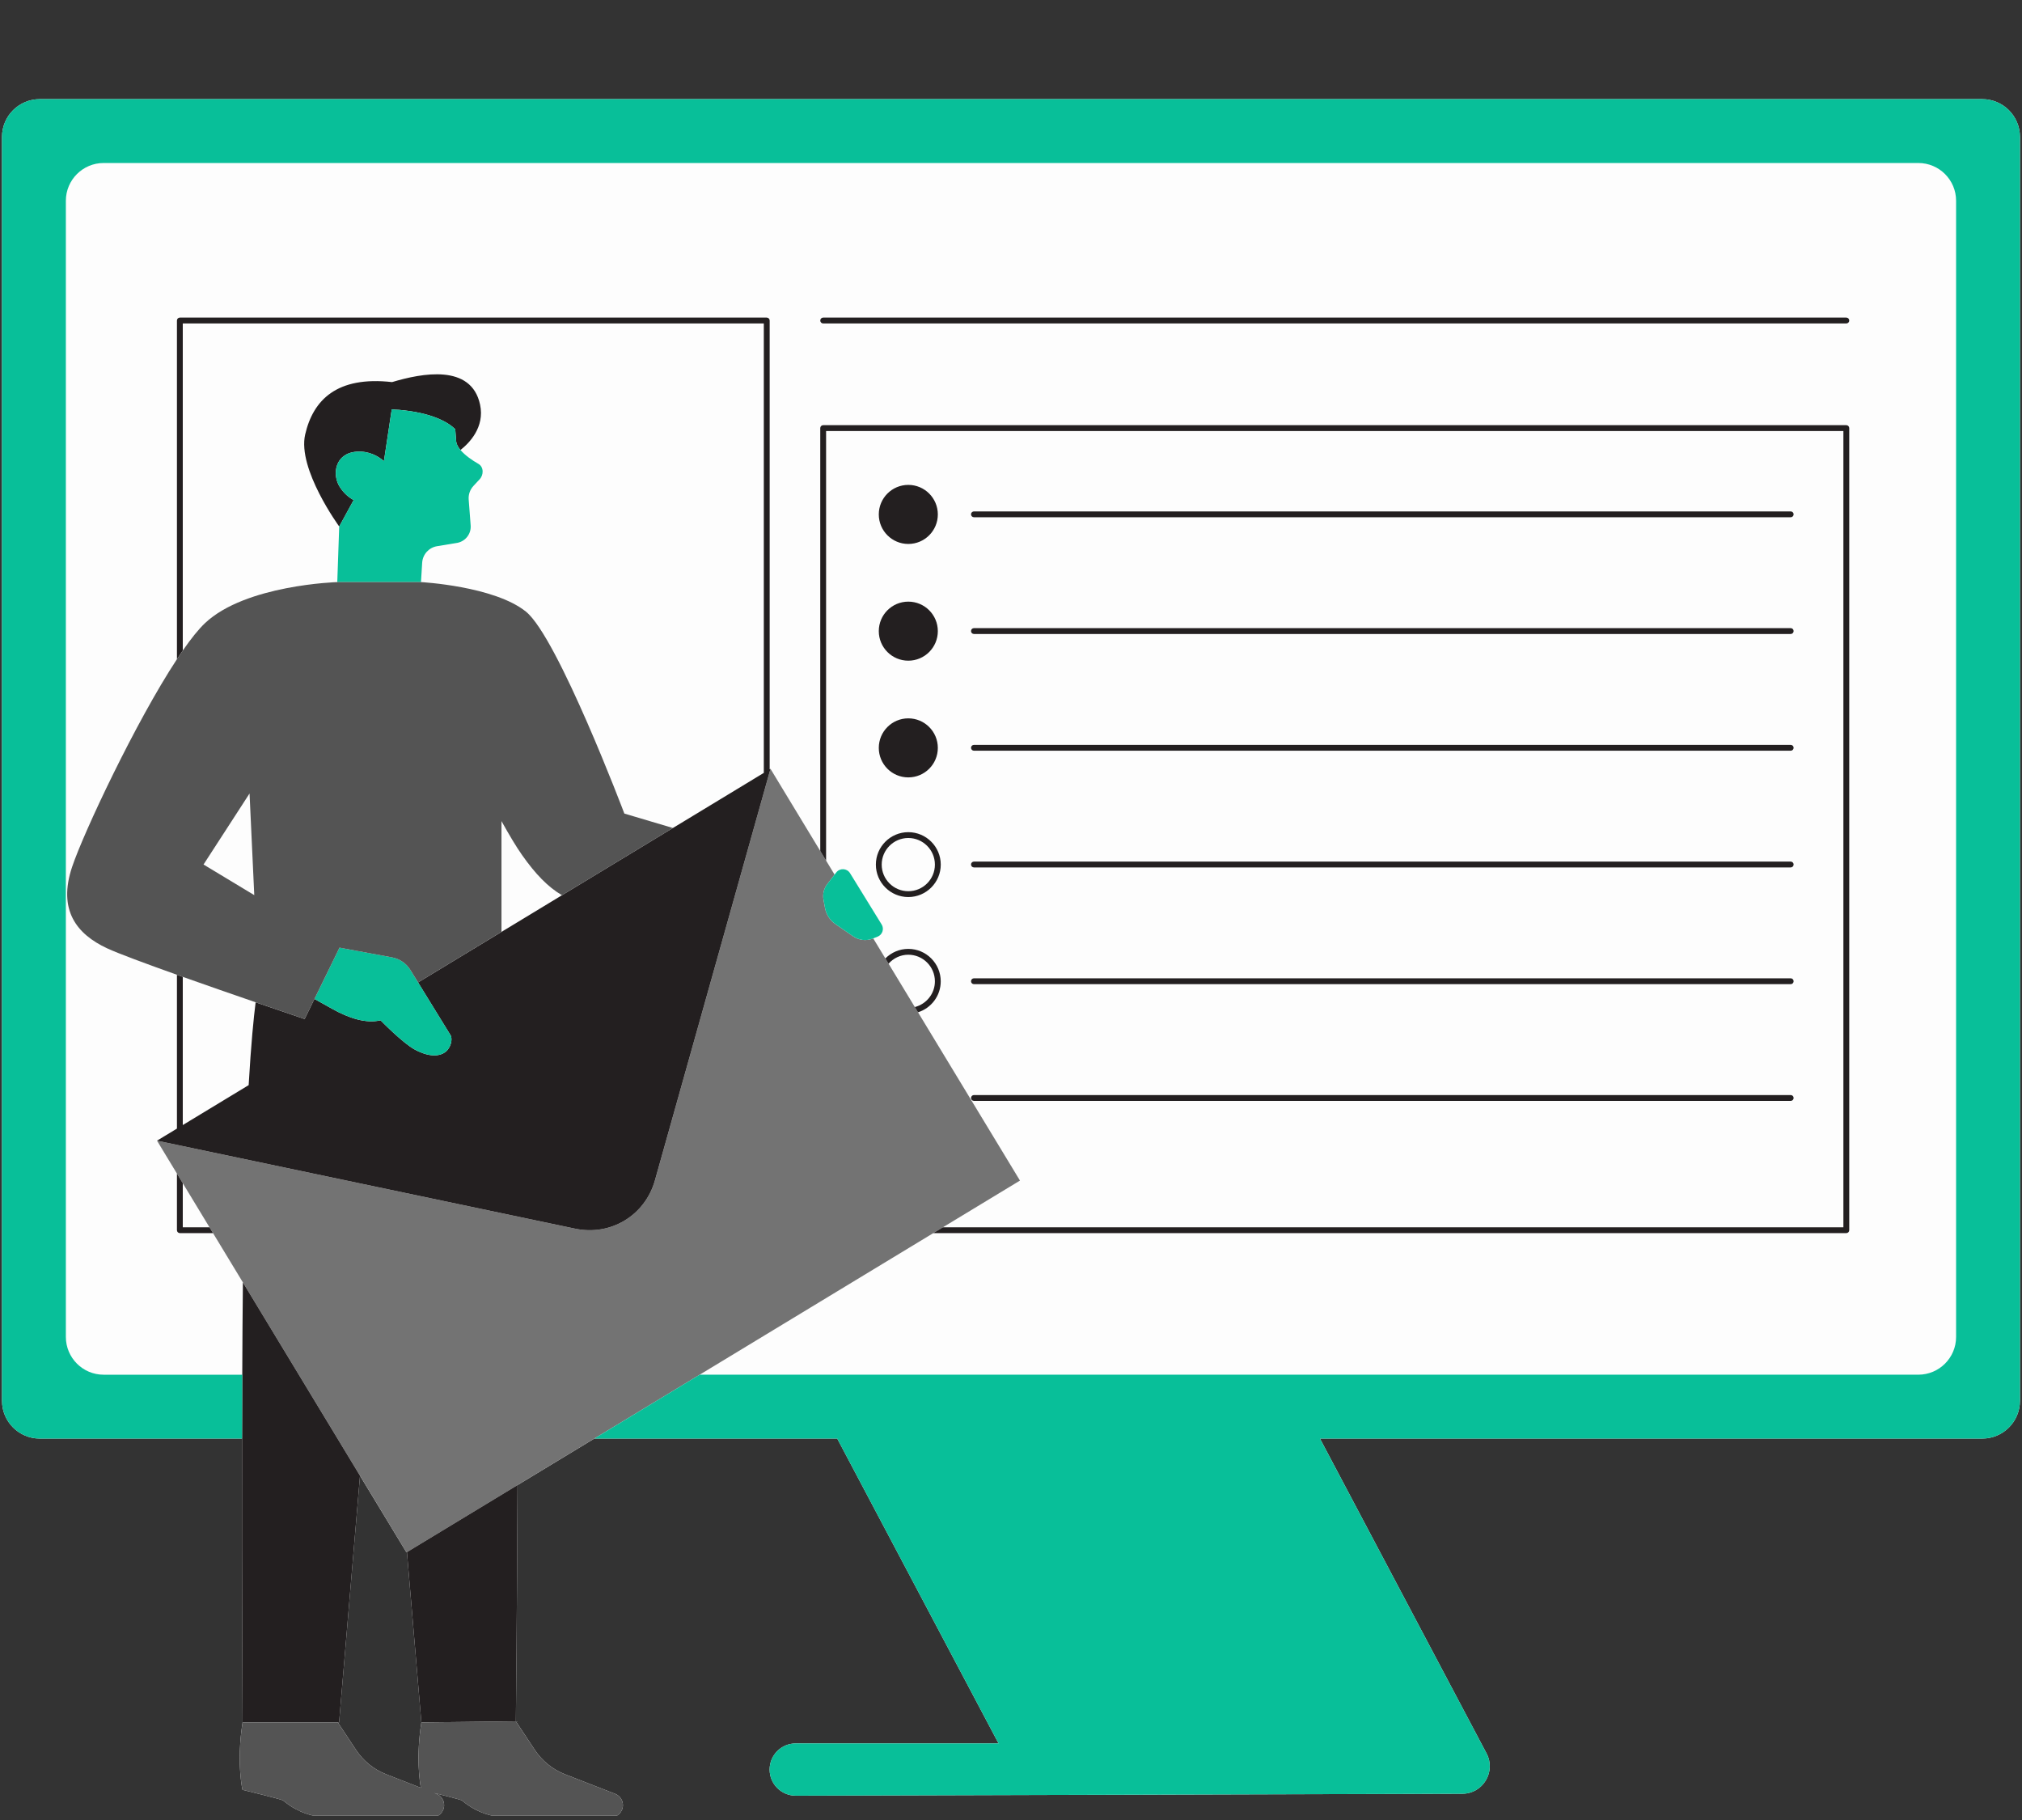 <svg xmlns="http://www.w3.org/2000/svg" xmlns:xlink="http://www.w3.org/1999/xlink" width="500" zoomAndPan="magnify" viewBox="0 0 375 337.5" height="450" preserveAspectRatio="xMidYMid meet" version="1.0"><rect x="0" y="0" width="375" height="337.5" fill="#333333" stroke="none"/><defs><clipPath id="21585452c0"><path d="M 0.277 18.383 L 374.723 18.383 L 374.723 336.66 L 0.277 336.66 Z M 0.277 18.383 " clip-rule="nonzero"/></clipPath><clipPath id="6863439828"><path d="M 0.277 18.383 L 374.723 18.383 L 374.723 333 L 0.277 333 Z M 0.277 18.383 " clip-rule="nonzero"/></clipPath><clipPath id="68075b606f"><path d="M 12 107 L 125 107 L 125 336.66 L 12 336.66 Z M 12 107 " clip-rule="nonzero"/></clipPath></defs><g clip-path="url(#21585452c0)"><path fill="#fdfdfd" d="M 367.617 18.383 L 7.379 18.383 C 3.508 18.383 0.371 21.52 0.371 25.387 L 0.371 259.762 C 0.371 263.633 3.508 266.77 7.379 266.77 L 44.895 266.77 C 44.848 293.445 44.992 319.402 44.992 319.402 C 43.816 326.902 44.973 331.902 44.973 331.902 C 44.973 331.902 52.148 333.645 52.473 333.859 C 52.535 333.902 52.711 334.035 52.953 334.23 C 55.223 336.027 58.035 337.012 60.926 337.012 L 80.109 337.012 C 81.355 337.012 82.367 336 82.367 334.754 C 82.367 333.82 81.797 332.984 80.93 332.648 L 80.535 332.492 C 82.652 333.02 85.434 333.727 85.633 333.859 C 85.691 333.902 85.867 334.035 86.113 334.23 C 88.379 336.027 91.191 337.012 94.086 337.012 L 113.266 337.012 C 114.516 337.012 115.527 336 115.527 334.754 C 115.527 333.82 114.953 332.984 114.086 332.648 L 104.793 329.027 C 102.512 328.141 100.559 326.566 99.203 324.527 L 95.676 319.203 C 95.676 319.203 95.891 298.684 95.98 275.395 L 110.219 266.77 L 155.273 266.77 L 185.191 323.301 L 147.578 323.301 C 144.902 323.301 142.734 325.469 142.734 328.145 C 142.734 330.828 144.91 332.996 147.594 332.992 L 271.203 332.629 C 275.039 332.621 277.488 328.539 275.695 325.148 L 244.801 266.77 L 367.617 266.77 C 371.488 266.77 374.625 263.633 374.625 259.762 L 374.625 25.387 C 374.621 21.52 371.484 18.383 367.617 18.383 Z M 78.055 331.531 L 71.637 329.031 C 69.352 328.141 67.398 326.566 66.047 324.527 L 62.648 319.402 L 62.887 319.402 L 66.766 273.652 L 75.387 287.875 L 75.473 287.828 L 78.148 319.402 C 77.156 325.723 77.824 330.258 78.055 331.531 Z M 78.055 331.531 " fill-opacity="1" fill-rule="nonzero"/></g><path fill="#737373" d="M 189.164 218.926 L 174.875 227.586 L 173.09 228.668 L 129.766 254.922 L 110.219 266.77 L 95.98 275.395 L 75.473 287.824 L 75.387 287.875 L 66.77 273.652 L 45.047 237.809 L 39.508 228.668 L 38.852 227.586 L 33.898 219.414 L 32.816 217.629 L 29.117 211.527 L 106.676 227.844 C 113.281 229.234 119.641 225.379 121.469 218.883 L 142.895 142.574 L 152.125 157.805 L 153.207 159.59 L 154.781 162.191 L 153.434 163.934 C 152.797 164.754 152.539 165.809 152.727 166.828 L 153.008 168.371 C 153.23 169.59 153.934 170.672 154.953 171.375 L 158.227 173.633 C 159.301 174.371 160.676 174.527 161.891 174.043 L 161.949 174.016 L 164.199 177.73 L 164.793 178.707 L 169.664 186.746 L 170.254 187.719 Z M 189.164 218.926 " fill-opacity="1" fill-rule="nonzero"/><path fill="#231f20" d="M 142.742 142.668 L 142.895 142.574 L 121.465 218.883 C 119.641 225.379 113.281 229.234 106.676 227.844 L 29.117 211.527 L 32.816 209.285 L 32.816 180.762 C 33.176 180.891 33.531 181.02 33.898 181.148 L 33.898 208.629 L 46.117 201.227 C 46.562 193.508 47.047 188.703 47.41 185.863 C 52.641 187.664 56.496 188.969 56.496 188.969 L 58.316 185.238 L 61.629 187.09 C 63.172 187.953 64.73 188.637 66.238 189.031 C 67.762 189.43 69.234 189.527 70.574 189.203 C 70.574 189.203 74.738 193.477 76.977 194.66 C 79.816 196.16 81.633 195.816 82.609 195.078 C 83.59 194.34 84 192.684 83.555 191.961 L 77.535 182.184 L 93 172.812 L 104.227 166.008 L 124.797 153.543 L 141.656 143.324 L 141.656 59.98 L 33.898 59.98 L 33.898 120.629 C 33.543 121.145 33.18 121.68 32.816 122.238 L 32.816 59.438 C 32.816 59.137 33.055 58.895 33.355 58.895 L 142.199 58.895 C 142.5 58.895 142.742 59.137 142.742 59.438 Z M 33.898 227.586 L 33.898 219.414 L 32.816 217.629 L 32.816 228.129 C 32.816 228.426 33.055 228.668 33.355 228.668 L 39.508 228.668 L 38.852 227.586 Z M 152.664 59.98 L 342.418 59.98 C 342.719 59.98 342.961 59.738 342.961 59.438 C 342.961 59.137 342.719 58.895 342.418 58.895 L 152.664 58.895 C 152.367 58.895 152.125 59.137 152.125 59.438 C 152.125 59.738 152.367 59.98 152.664 59.98 Z M 342.418 78.844 L 152.664 78.844 C 152.367 78.844 152.125 79.086 152.125 79.383 L 152.125 157.805 L 153.207 159.59 L 153.207 79.926 L 341.875 79.926 L 341.875 227.586 L 174.875 227.586 L 173.086 228.668 L 342.418 228.668 C 342.719 228.668 342.961 228.426 342.961 228.125 L 342.961 79.383 C 342.957 79.086 342.715 78.844 342.418 78.844 Z M 180.629 95.918 L 332.105 95.918 C 332.402 95.918 332.645 95.676 332.645 95.379 C 332.645 95.078 332.402 94.836 332.105 94.836 L 180.629 94.836 C 180.328 94.836 180.086 95.078 180.086 95.379 C 180.086 95.676 180.328 95.918 180.629 95.918 Z M 180.629 117.566 L 332.105 117.566 C 332.402 117.566 332.645 117.324 332.645 117.023 C 332.645 116.723 332.402 116.48 332.105 116.48 L 180.629 116.48 C 180.328 116.48 180.086 116.723 180.086 117.023 C 180.086 117.324 180.328 117.566 180.629 117.566 Z M 180.629 139.211 L 332.105 139.211 C 332.402 139.211 332.645 138.969 332.645 138.668 C 332.645 138.371 332.402 138.129 332.105 138.129 L 180.629 138.129 C 180.328 138.129 180.086 138.371 180.086 138.668 C 180.086 138.969 180.328 139.211 180.629 139.211 Z M 162.438 160.332 C 162.438 157.016 165.137 154.316 168.453 154.316 C 171.773 154.316 174.473 157.016 174.473 160.332 C 174.473 163.648 171.773 166.348 168.453 166.348 C 165.137 166.348 162.438 163.648 162.438 160.332 Z M 163.52 160.332 C 163.52 163.055 165.734 165.266 168.453 165.266 C 171.176 165.266 173.387 163.055 173.387 160.332 C 173.387 157.613 171.176 155.398 168.453 155.398 C 165.734 155.398 163.52 157.613 163.52 160.332 Z M 180.629 160.855 L 332.105 160.855 C 332.402 160.855 332.645 160.613 332.645 160.316 C 332.645 160.016 332.402 159.773 332.105 159.773 L 180.629 159.773 C 180.328 159.773 180.086 160.016 180.086 160.316 C 180.086 160.613 180.328 160.855 180.629 160.855 Z M 168.453 175.961 C 166.793 175.961 165.289 176.641 164.199 177.73 L 164.789 178.707 C 165.695 177.695 166.992 177.043 168.453 177.043 C 171.172 177.043 173.387 179.258 173.387 181.98 C 173.387 184.281 171.797 186.203 169.66 186.746 L 170.25 187.719 C 172.695 186.953 174.469 184.672 174.469 181.98 C 174.469 178.66 171.773 175.961 168.453 175.961 Z M 180.629 182.504 L 332.105 182.504 C 332.402 182.504 332.645 182.262 332.645 181.961 C 332.645 181.66 332.402 181.418 332.105 181.418 L 180.629 181.418 C 180.328 181.418 180.086 181.66 180.086 181.961 C 180.086 182.262 180.328 182.504 180.629 182.504 Z M 180.629 204.148 L 332.105 204.148 C 332.402 204.148 332.645 203.906 332.645 203.605 C 332.645 203.309 332.402 203.066 332.105 203.066 L 180.629 203.066 C 180.328 203.066 180.086 203.309 180.086 203.605 C 180.086 203.906 180.328 204.148 180.629 204.148 Z M 168.453 100.871 C 171.477 100.871 173.93 98.418 173.93 95.395 C 173.93 92.371 171.477 89.918 168.453 89.918 C 165.43 89.918 162.98 92.371 162.98 95.395 C 162.98 98.418 165.43 100.871 168.453 100.871 Z M 168.453 122.516 C 171.477 122.516 173.93 120.062 173.93 117.039 C 173.93 114.016 171.477 111.566 168.453 111.566 C 165.43 111.566 162.98 114.016 162.98 117.039 C 162.98 120.062 165.43 122.516 168.453 122.516 Z M 168.453 144.16 C 171.477 144.16 173.93 141.711 173.93 138.688 C 173.93 135.664 171.477 133.211 168.453 133.211 C 165.43 133.211 162.98 135.664 162.98 138.688 C 162.98 141.711 165.43 144.16 168.453 144.16 Z M 66.109 83.762 C 68.453 83.586 70.176 84.621 71.203 85.508 L 72.652 75.895 C 73.066 75.961 73.52 75.992 73.988 76 C 80.141 76.539 83.078 78.289 84.43 79.586 C 84.504 80.457 84.547 81.234 84.605 81.867 C 84.656 82.387 84.961 82.926 85.402 83.445 C 87.016 82.176 89.93 79.238 89.035 75.035 C 87.41 67.41 78.203 69.211 72.715 70.855 C 62.492 69.703 58.078 74.156 56.598 80.566 C 55.121 86.98 62.91 97.629 62.91 97.629 L 65.586 92.734 C 64.672 92.23 63.77 91.473 63.023 90.312 C 61.535 88.016 62.113 84.062 66.109 83.762 Z M 44.93 254.926 C 44.914 258.832 44.902 262.809 44.895 266.77 C 44.848 293.445 44.992 319.402 44.992 319.402 L 62.887 319.402 L 66.766 273.652 L 45.047 237.809 C 44.992 243.164 44.953 248.965 44.93 254.926 Z M 78.148 319.402 L 95.672 319.203 C 95.672 319.203 95.891 298.684 95.98 275.395 L 75.473 287.824 Z M 78.148 319.402 " fill-opacity="1" fill-rule="nonzero"/><g clip-path="url(#6863439828)"><path fill="#08bf99" d="M 374.621 25.387 L 374.621 259.762 C 374.621 263.633 371.484 266.77 367.617 266.77 L 244.797 266.77 L 275.695 325.148 C 277.488 328.539 275.039 332.621 271.203 332.633 L 147.594 332.992 C 144.91 333 142.734 330.828 142.734 328.145 C 142.734 325.469 144.902 323.301 147.578 323.301 L 185.191 323.301 L 155.27 266.77 L 110.219 266.77 L 129.762 254.922 L 355.77 254.922 C 359.641 254.922 362.777 251.785 362.777 247.918 L 362.777 37.23 C 362.777 33.363 359.641 30.227 355.77 30.227 L 19.223 30.227 C 15.352 30.227 12.215 33.363 12.215 37.23 L 12.215 247.918 C 12.215 251.789 15.352 254.926 19.223 254.926 L 44.93 254.926 C 44.914 258.832 44.902 262.809 44.895 266.77 L 7.379 266.77 C 3.508 266.77 0.371 263.633 0.371 259.762 L 0.371 25.387 C 0.371 21.52 3.508 18.383 7.379 18.383 L 367.617 18.383 C 371.484 18.383 374.621 21.52 374.621 25.387 Z M 88.723 86.016 C 87.555 85.352 86.227 84.426 85.402 83.445 C 84.961 82.926 84.656 82.391 84.605 81.867 C 84.547 81.234 84.504 80.457 84.43 79.586 C 83.078 78.289 80.141 76.539 73.988 76 C 73.52 75.992 73.066 75.965 72.652 75.895 L 71.203 85.512 C 70.176 84.625 68.453 83.586 66.109 83.762 C 62.113 84.062 61.535 88.016 63.02 90.312 C 63.77 91.473 64.672 92.23 65.586 92.734 L 62.91 97.629 L 62.551 107.945 L 78.074 107.945 L 78.297 104.348 C 78.395 102.805 79.539 101.535 81.062 101.285 L 84.887 100.652 C 86.379 100.328 87.406 98.953 87.289 97.43 L 86.922 92.625 C 86.852 91.703 87.172 90.797 87.797 90.121 L 88.91 88.922 C 89.738 88.094 89.738 86.594 88.723 86.016 Z M 154.953 171.375 L 158.227 173.633 C 159.301 174.371 160.676 174.527 161.887 174.043 L 161.949 174.016 L 162.762 173.691 C 163.66 173.332 164.016 172.25 163.508 171.43 L 157.648 161.922 C 157.078 160.996 155.758 160.926 155.094 161.785 L 154.781 162.188 L 153.43 163.93 C 152.793 164.754 152.539 165.805 152.727 166.828 L 153.008 168.367 C 153.23 169.59 153.93 170.672 154.953 171.375 Z M 77.539 182.184 L 76.125 179.887 C 75.363 178.648 74.113 177.793 72.684 177.527 L 62.965 175.73 L 58.32 185.238 L 61.629 187.09 C 63.172 187.953 64.73 188.637 66.238 189.031 C 67.766 189.43 69.238 189.527 70.574 189.203 C 70.574 189.203 74.742 193.477 76.98 194.66 C 79.816 196.16 81.633 195.816 82.613 195.078 C 83.594 194.34 84 192.684 83.555 191.961 Z M 77.539 182.184 " fill-opacity="1" fill-rule="nonzero"/></g><g clip-path="url(#68075b606f)"><path fill="#545454" d="M 115.523 334.754 C 115.523 336 114.512 337.012 113.266 337.012 L 94.082 337.012 C 91.191 337.012 88.379 336.027 86.109 334.23 C 85.867 334.035 85.691 333.902 85.633 333.859 C 85.43 333.727 82.652 333.02 80.535 332.496 L 80.926 332.648 C 81.797 332.988 82.367 333.824 82.367 334.754 C 82.367 336 81.355 337.012 80.109 337.012 L 60.926 337.012 C 58.031 337.012 55.223 336.027 52.953 334.23 C 52.711 334.039 52.535 333.902 52.473 333.859 C 52.148 333.645 44.973 331.906 44.973 331.906 C 44.973 331.906 43.812 326.902 44.992 319.402 L 62.648 319.402 L 66.047 324.527 C 67.398 326.57 69.352 328.141 71.637 329.031 L 78.055 331.531 C 77.824 330.258 77.156 325.723 78.148 319.402 L 95.672 319.203 L 99.203 324.527 C 100.559 326.566 102.508 328.141 104.793 329.031 L 114.086 332.648 C 114.953 332.984 115.523 333.82 115.523 334.754 Z M 47.41 185.863 C 43.352 184.465 38.469 182.77 33.898 181.148 C 33.535 181.02 33.176 180.891 32.816 180.762 C 27.016 178.695 21.887 176.797 19.883 175.863 C 14.176 173.215 10.715 168.734 13.363 160.789 C 15.484 154.43 25.168 133.859 32.816 122.238 C 33.18 121.68 33.543 121.145 33.898 120.633 C 35.398 118.469 36.797 116.711 38.012 115.562 C 45.551 108.43 62.551 107.945 62.555 107.945 L 78.078 107.945 C 78.078 107.945 91.652 108.672 97.543 113.422 C 103.438 118.176 115.793 150.867 115.793 150.867 L 124.801 153.543 L 104.227 166.012 C 101.602 164.473 99.312 162.086 96.832 158.574 C 95.762 157.066 94.43 154.824 93.004 152.266 L 93.004 172.812 L 77.539 182.184 L 76.125 179.891 C 75.363 178.652 74.113 177.793 72.684 177.531 L 62.965 175.734 L 58.32 185.238 L 56.496 188.973 C 56.496 188.969 52.641 187.664 47.41 185.863 Z M 47.156 165.992 L 46.281 147.145 L 37.746 160.316 Z M 47.156 165.992 " fill-opacity="1" fill-rule="nonzero"/></g></svg>